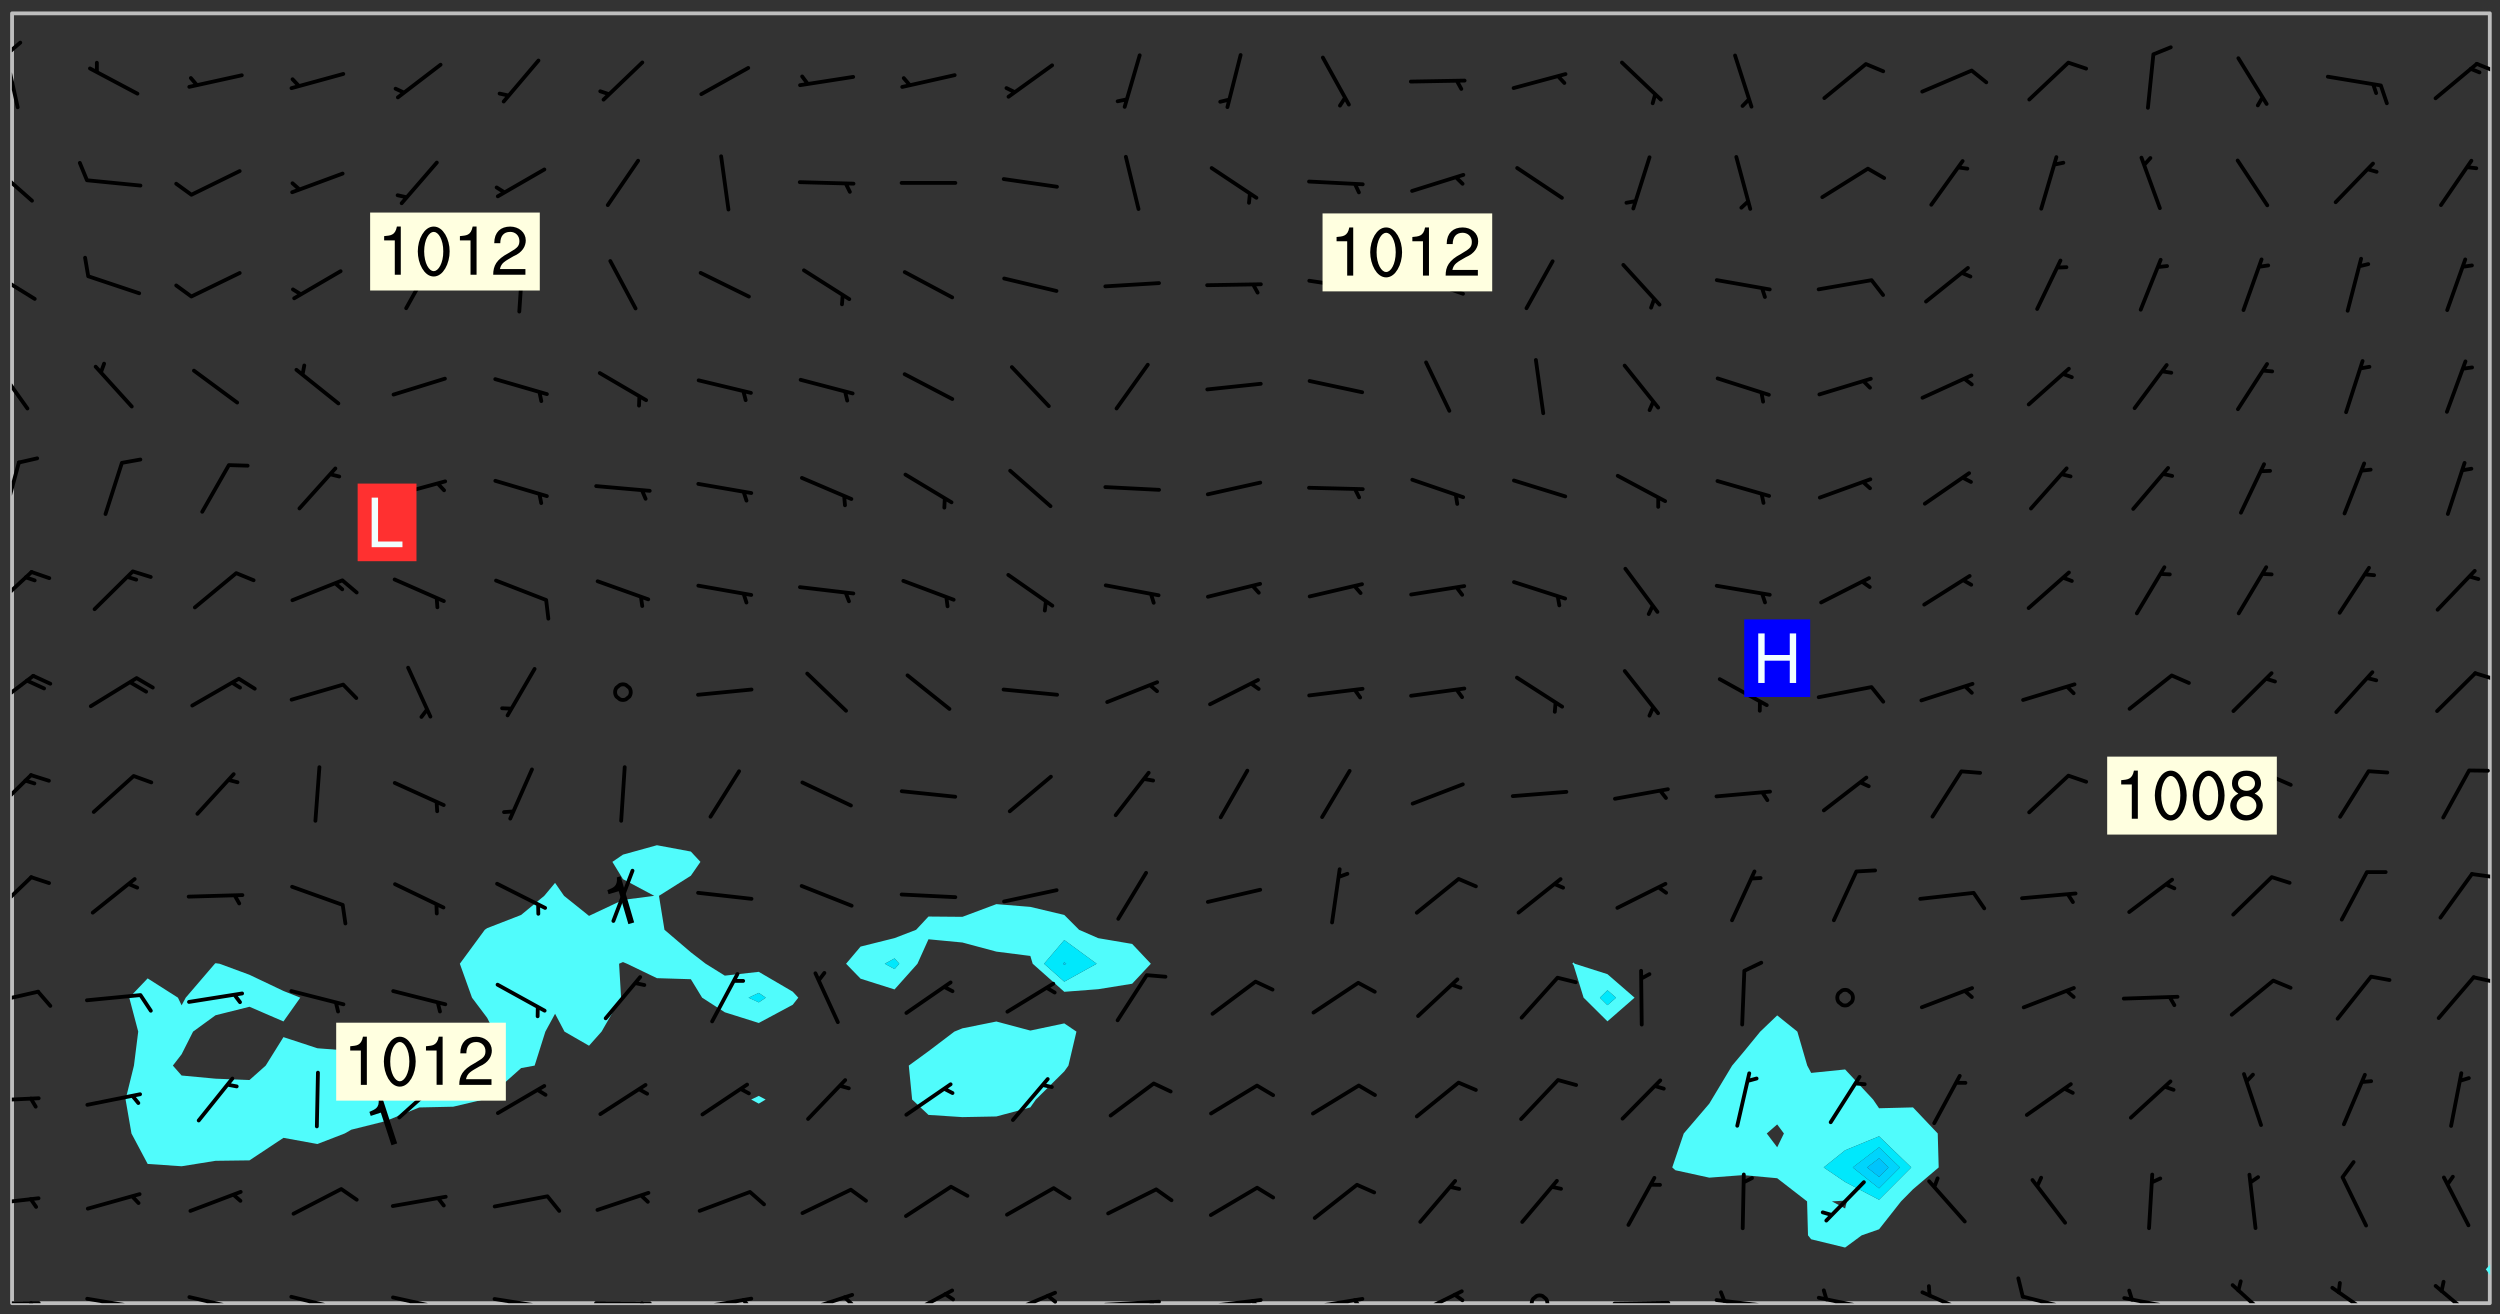 <svg xmlns="http://www.w3.org/2000/svg" role="img" xmlns:xlink="http://www.w3.org/1999/xlink" viewBox="142.45 309.95 326.84 171.84"><rect x="142.45" y="309.95" width="326.84" height="171.84" fill="#333333" stroke="none"/><defs><clipPath id="a"><path d="M144 311.672h1v168.656h-1zm0 0"/></clipPath><clipPath id="b"><path d="M144 311.672h324v168.656H144zm0 0"/></clipPath><clipPath id="c"><path d="M467 311.672h1V476h-1zm0 0"/></clipPath><clipPath id="d"><path d="M144 480h4v.328h-4zm0 0"/></clipPath><clipPath id="e"><path d="M146 480h2v.328h-2zm0 0"/></clipPath><clipPath id="f"><path d="M153 479h9v1.328h-9zm0 0"/></clipPath><clipPath id="g"><path d="M159 480h2v.328h-2zm0 0"/></clipPath><clipPath id="h"><path d="M166 479h9v1.328h-9zm0 0"/></clipPath><clipPath id="i"><path d="M172 480h2v.328h-2zm0 0"/></clipPath><clipPath id="j"><path d="M180 479h8v1.328h-8zm0 0"/></clipPath><clipPath id="k"><path d="M186 480h1v.328h-1zm0 0"/></clipPath><clipPath id="l"><path d="M193 479h8v1.328h-8zm0 0"/></clipPath><clipPath id="m"><path d="M199 480h2v.328h-2zm0 0"/></clipPath><clipPath id="n"><path d="M206 479h9v1.328h-9zm0 0"/></clipPath><clipPath id="o"><path d="M213 480h3v.328h-3zm0 0"/></clipPath><clipPath id="p"><path d="M220 480h8v.328h-8zm0 0"/></clipPath><clipPath id="q"><path d="M226 480h2v.328h-2zm0 0"/></clipPath><clipPath id="r"><path d="M233 479h8v1.328h-8zm0 0"/></clipPath><clipPath id="s"><path d="M239 479h2v1.328h-2zm0 0"/></clipPath><clipPath id="t"><path d="M246 478h9v2.328h-9zm0 0"/></clipPath><clipPath id="u"><path d="M252 479h3v1.328h-3zm0 0"/></clipPath><clipPath id="v"><path d="M260 478h8v2.328h-8zm0 0"/></clipPath><clipPath id="w"><path d="M265 478h3v2.328h-3zm0 0"/></clipPath><clipPath id="x"><path d="M273 478h8v2.328h-8zm0 0"/></clipPath><clipPath id="y"><path d="M279 479h2v1.328h-2zm0 0"/></clipPath><clipPath id="z"><path d="M286 479h9v1.328h-9zm0 0"/></clipPath><clipPath id="A"><path d="M292 479h2v1.328h-2zm0 0"/></clipPath><clipPath id="B"><path d="M300 479h8v1.328h-8zm0 0"/></clipPath><clipPath id="C"><path d="M306 479h2v1.328h-2zm0 0"/></clipPath><clipPath id="D"><path d="M313 479h8v1.328h-8zm0 0"/></clipPath><clipPath id="E"><path d="M319 479h2v1.328h-2zm0 0"/></clipPath><clipPath id="F"><path d="M327 478h7v2.328h-7zm0 0"/></clipPath><clipPath id="G"><path d="M332 478h2v2.328h-2zm0 0"/></clipPath><clipPath id="H"><path d="M342 479h3v1.328h-3zm0 0"/></clipPath><clipPath id="I"><path d="M353 480h8v.328h-8zm0 0"/></clipPath><clipPath id="J"><path d="M366 479h9v1.328h-9zm0 0"/></clipPath><clipPath id="K"><path d="M367 478h2v2.328h-2zm0 0"/></clipPath><clipPath id="L"><path d="M379 479h9v1.328h-9zm0 0"/></clipPath><clipPath id="M"><path d="M380 478h2v2.328h-2zm0 0"/></clipPath><clipPath id="N"><path d="M393 478h8v2.328h-8zm0 0"/></clipPath><clipPath id="O"><path d="M406 479h8v1.328h-8zm0 0"/></clipPath><clipPath id="P"><path d="M419 479h9v1.328h-9zm0 0"/></clipPath><clipPath id="Q"><path d="M420 478h2v2.328h-2zm0 0"/></clipPath><clipPath id="R"><path d="M434 477h6v3.328h-6zm0 0"/></clipPath><clipPath id="S"><path d="M447 478h7v2.328h-7zm0 0"/></clipPath><clipPath id="T"><path d="M460 477h7v3.328h-7zm0 0"/></clipPath><clipPath id="U"><path d="M144 466h4v2h-4zm0 0"/></clipPath><clipPath id="V"><path d="M144 453h4v2h-4zm0 0"/></clipPath><clipPath id="W"><path d="M144 439h4v3h-4zm0 0"/></clipPath><clipPath id="X"><path d="M465 437h3v2h-3zm0 0"/></clipPath><clipPath id="Y"><path d="M144 424h3v6h-3zm0 0"/></clipPath><clipPath id="Z"><path d="M465 423h3v2h-3zm0 0"/></clipPath><clipPath id="aa"><path d="M144 411h3v6h-3zm0 0"/></clipPath><clipPath id="ab"><path d="M144 398h4v5h-4zm0 0"/></clipPath><clipPath id="ac"><path d="M465 397h3v2h-3zm0 0"/></clipPath><clipPath id="ad"><path d="M144 384h3v6h-3zm0 0"/></clipPath><clipPath id="ae"><path d="M144 370h2v8h-2zm0 0"/></clipPath><clipPath id="af"><path d="M144 357h3v7h-3zm0 0"/></clipPath><clipPath id="ag"><path d="M144 345h4v5h-4zm0 0"/></clipPath><clipPath id="ah"><path d="M144 331h3v6h-3zm0 0"/></clipPath><clipPath id="ai"><path d="M144 316h2v9h-2zm0 0"/></clipPath><clipPath id="aj"><path d="M144 315h2v3h-2zm0 0"/></clipPath><clipPath id="ak"><path d="M466 318h2v2h-2zm0 0"/></clipPath><g id="al" clip-path="url(#clip1)"><path fill="#fff" fill-opacity="0" fill-rule="evenodd" d="M0 0h1000v1000H0zm0 0"/><path fill="#d3d3d3" fill-opacity="0" fill-rule="evenodd" d="M162.152 355.867l-.234.293.059.234.117.172.176.234.293.348.113.059.117-.172.059-.234.176-.176.465-.176h.699l.234.293.289.816.059.176.176.23.352.234.699.699.172.176.234.348.234.41.289.582.41.465.23.234.234.176.117.23.176.293.172 1.164v.234l.059.289.059.117.117.117.348.41.117.172.176.176.176.234.117.172.172.352.059.234.234.406.234-.059-.176.176-.059.93h-.582l-.234-.113-.348.113-.117.117-.059.293-.059.176-.117.172-.465.293-.059.234-.059.113v.645l.059.172v.41l.059.059v.406l.059.406.117.176.059.059.23.641-.059.293v.699l-.059.582v.234l-.059.23-.055.352v1.922l.055.117h.426l-.367.117-.023.352.891 1.168 1.742.539 1.34.359v.539l.09.809.535.715 1.52.27.891-.086.09 1.164.535.18 1.16-.18 2.055-.984 1.16-.363 1.879-.176 1.695-.18-.18.719-1.516.086-1.25.09-.805.27-1.074.809.27.719.535.898-.18.625-.266.809.266 1.078.625.898.805.18 1.25-.18-.266.723.098.504.055.293v.172l.059.293v.406l.176.117.352.117h.406l.293-.176.113-.117.059-.117.117-.23.059-.176.352-.465.23-.176.176-.059.176.059.059.176.117.988.055.469.059.172.117.234.176.059.816.059h.289l.117.234.059.406.059.352v1.105l.117.293.117.348.289.699.176.352.582.754.352.176.172.059.469.234.641.465.348.234.293.176.293.055.23.062.816.348.293.176.113.172.352.352.117.176.523.641v.289l.059.352v.348l.059.352.059.289.117.059.172.059h.176l.582.234.176.117.176.289.176.234.113.234.293.23.117.117v.41l.059.055.289.234.234.117.059.117.117.172.059.117.23.234.059.176.234.059.117.059-.117.113-.059.117v.117l-.117.293-.117.289v.582l.176.117.117.059.059.117.117.117.113.059.176.348.059.352.059.406v.176l-.059.176-.117.699v.172l.117.176.293.293h.406l.176.117.117.172.117.293v.234h-.527l-.23-.234h-.234l-.176.059-.059.699.059.348.117.176.176.41.117.23.289.469.176.055h.523l.234.059.758.641.059.293v.234l.059.059.23.348v.352l-.117.172v.293l.293.289.293.176.172.059.293.176.293.117.582.406.289.234.293.176.219.16.016.012.23.176.641.523.176.234.117.176.176.176.113.172v.641l.117.176.469.117.582.117.234.059.23.113.293.117.113.059.586.352.289.172.176.062.176.055.176.059.699.352.289.176.234.055.289.176.234.117.641.406.293.117.172.059.234.059.41.059.23.059.234.117.059.172-.41.176.469.059.059.293.113.234.176.055.234.059.176.059.406.117.641.234.117.172.059.234v.176l-.059.117-.059.406.234.234.117.059.348.117.641.23.176.117.289.117.176.176.234.465.582 1.105.176.176.348.176.176.117.352.117 1.047.523.234.059.465.113.293.059.465.176.758.582.234.234.348.465.176.176.289.234.816.699.293.176.289.289.293.176.293.289.695.641.176.176.293.234.289.234.469.289.641.582.348.234.234.293.348.348.352.465.934.992.348.406.117.176.234.059.113.117.645.176.23.113.234.059.293.176.23.117.934.699.406.406.234.176.406.176.234.117.816.348.348.234.234.117.293.289.23.117.758.352.352.172.23.059.293.117.234.059.871.176h.816l.469.23.172.059.875.699.465.117.293.059.176.059.23.059.469.059.348.059.352.059.406.059h.293l.172.059v.23l.176.176h.293l.348.059.352.059.699.117h.641l.465-.234.293-.176.172-.117.41-.172.289-.176.934-.465.469-.293.523-.293.465-.172.465-.176 1.051-.465.289-.117.41-.117.289-.117.527-.176 1.516-.699.582-.348.289-.059.293-.059.348-.117.875-.23.352-.117h.113l.234-.059.875-.234.234-.059h.812l.352-.059.816-.117.172-.059.352-.055.293-.059.23-.059.816-.176.176-.059h.348l.234-.059.465-.117.758-.172.234-.059h.348l.41-.117.289-.059 1.285-.059h.289l.41-.059.23-.059h.176l.875-.117h.406l.41-.117h.348l.352-.113.871-.059h1.75l1.047.289.41.117.289.117.352.117.289.117 1.051.172.289.059h.293l.293.059.172.059.41.059.172.059.117.059h.117l.117.059.352.059h.113l.41.066 1.922.395 1.926.395 1.52.449 1.695.719 2.145.805 1.605-.719 1.43-.805 1.16-1.078 1.25-.449 3.035-.719 1.875-.359 2.145-1.348 2.234-1.254 2.5-1.258 1.695-.449 1.785-.18 1.16-.27.625.539 1.34-.27.715-.988.984-1.344.445-.18.805-.359 1.875-.539 1.785-.449 1.25-.27 1.16-.09 1.699-.09 1.961-.27 1.25-.09h.539l.625-.09h.891l2.145-.18 2.41-.18 2.59-.09 1.695.18 1.609.09 1.43.359 1.16.719 1.875.988 1.16 1.527.266.715.629.09.355.898.535.539.535 1.527 1.074.359h.535l-.805.535.09 1.707.715 2.695.891.805.895.988.715 1.258 1.785.539 1.52-.18.355 1.344 1.609-.805.98-.539.27.27.316-.215.219-.145.801.449.449-.359h.355l.535-.27.539-.719.535-.27.625-.988 1.16.449.84.371 1.395.617 1.695-.18h1.605l1.785.09.18-1.707.535-1.344.805.27.492.848.402.406-.09.539v.359l.715.449.711-.27h1.43l.359.988.445 1.258.715 1.344 1.25.629 1.695.629.715-.18.18-.539.98-.09.449.359.086 1.258-.266.629-.535.18v.539l.715.984.266.539.984.988.801 1.078-.266.359-.09.898-.625 2.332-.355 2.066-.09 1.793-.18.719-.09.539v1.438l-.98 1.883-.359 1.707-.535.898-.805 1.168-.266.539 2.055 1.254.086.359-.355.539-.09-.18v.809l.09 1.438-.445.715-1.074.094-.266.715.535.898.805.719 1.16.809 1.34.27.445.359-.355.449-1.789-.09-1.25-.449-.715-.719-.625-.09-.176 3.59-.188 1.309h89.359V311.703h-55.27v49.082l.762.125 3.289.543 2.023 2.836v2.754l2.352.332 2.348.332h4.051l-1.379 4.16-2.023.707-2.023.703-.543.344-2.594 1.617-.188.117-2.023-2.078-.73-2.742-2.672-2.078-1.375-3.5-.066-.082-1.957-2.672 2.75-1.418v-49.082H294.422v91.414l.117.031.133.012.074.074.105.047.09.059.086.059.09.059.297.297.059.09.031.117.027.117.016.137-.031.117-.059.09-.059.086-.043.105-.047.102-.027.121v.145l.176.27.148.148.074.086.074.074.043.105.062.09.059.086.043.105.059.09.047.102.043.105.059.086.117.18.074.074.062.086.059.09.043.105.059.09.059.086.062.09.059.09.043.102.117.18.074.074.059.086.074.074.09.059.105.047h.148l.133-.016.133.016.102-.047.074-.074.047-.102-.016-.133v-.148l-.047-.105-.027-.117-.047-.102-.027-.121-.043-.102-.062-.09-.043-.102-.043-.105-.031-.117-.016-.133-.012-.137.086-.059.059-.086.121-.031.043.105.016.133v.117l.059.102.059.09.09.059.148.148.059.09.043.105-.012.102.086.059.105.047.086.059.09.059.074.074-.117.027-.105.047-.086.059-.074.074-.059.09-.062.086-.027.121-.047.102-.043.105-.031.117-.012.133-.016.133v.148l.027.117.047.105.043.102.059.09.074.074.09.059.074.074.09.059.059.09.043.105.047.102.117.031.133.016h.148l.117-.031.105.043.043.105.047.102.027.121L299.5 410l.027.117.031.121.027.117.105.043.102.047.133-.016.148.148.062.086.074.074.07.074.09.062.105.043.102.043.117.031.137.016.117-.031.074-.074.027-.117-.012-.133-.031-.121-.027-.117.043-.105h.117l.09.062.117.027h.148l.133.016h.148l.133.016.133-.016h.148l.133-.016.133-.012.137.012.117-.027.133-.016.191-.059-.059.176-.016.133-.027.121-.016.133-.059.086-.133.016-.105.047-.105.043-.117.031-.117.027-.266.031h-.148l-.133.016-.074.074.059.086.148.148.117.18.074.07.09.062.09.059.086.059.09.059.102.043.105.062.105.043.086.059.105.047.102.043.18.117.059.09-.043.102-.047.105.016.133.223.223.059.09.043.102.031.121.043.102.016.133.031.117.012.137.031.117.148.148.102.043.105.043.117.031.133.016.137.016h.117l.117-.031.09-.059.043-.105.047-.102.043-.105.031-.117.012-.133v-.148l-.012-.133-.016-.133-.031-.117-.043-.105-.047-.105-.043-.102-.043-.105-.016-.133.016-.133.027-.117.031-.117.027-.121.047-.102.09-.059.086-.062.074-.074.09-.059.223-.223.059-.086.074-.074.117-.18.059-.086v-.148l-.074-.074-.102-.047-.105-.043-.102-.043-.059-.09-.047-.105-.027-.117.09-.059.117-.031.102-.043.18-.117.148-.148.012-.133-.012-.105-.09-.059-.133.016h-.148l-.133.016-.133-.016-.121-.031-.086-.059-.074-.074-.059-.09-.062-.086-.117-.18-.059-.086.031-.121.086-.059.121-.031.059-.086v-.121l-.031-.117-.059-.09-.059-.086-.047-.105-.027-.117-.016-.133.059-.09.074-.074.09-.059.117-.18.074-.074.059-.086.148-.148.121-.031.133-.016.133.016.074.074.043.105.016.133-.031.117-.117.031-.133.012-.148.148-.043.105-.047.102-.027.121-.031.117v.148l.031.117.043.105.059.09.074.07.074.074.117.031.121.027.117-.027.133-.016h.117l.09.059.074.074.047.105.059.086.102.047.133.016.105.043.086.059-.012.105-.074.074-.18.117-.059.09-.09.059-.07.074-.074.074-.062.09-.027.117-.016.133.016.133-.016.133v.148l.016.133.027.117.031.121.074.074.09.059.086.059.09.059.117.031v.086l-.102.047-.09.059-.266.031-.117.027h-.148l-.105.043-.102.047-.059.09-.062.234-.012.133-.031.121-.016.133v.293l-.012.133.012.137.016.133.133.016.133.012.121.031.086.059.074.074.047.105.043.102.016.133v.445l-.016.133v.445l.031.266.027.117.016.133.031.117.086.211.031.266v.148l-.031.117-.027.117-.031.121-.027.117-.031.117-.031.121-.012.133-.016.133.09.059.117-.031.102.016.047.105-.031.266v.441l-.043.105-.047.105-.043.102-.043.105-.059.086-.031.121-.043.117-.031.117-.016.133.016.133.059.09.105.047.086.059.059.086-.012.137-.031.117-.043.102v.445l-.016.133v.148l-.031.117-.043.105-.027.117-.047.105-.043.102-.031.121-.027.117-.031.133-.031.117-.027.117-.043.105-.031.117-.031.121-.012.133-.016.133v.297l.027.117v.148l.047.398.027.117.059.09.121.031h.148l.133-.016.059.09v.117l-.059.09-.09.059-.102.043-.105.047-.09.059-.086.059-.137.016-.117-.031-.133-.016-.102.047-.062.086-.012.137-.016.133-.031.117-.027.117-.016.133-.031.121v.297l.016.133.031.117v.148l.012.133v.148l-.027.117-.047.102-.027.121-.031.117-.059.09-.074.074-.102.043-.105.047-.117.027-.121.031-.102-.047.059-.086.105-.047.027-.117.031-.117.027-.121.031-.117v-.148l.016-.133-.031-.117-.043-.105-.105.016-.074.074-.102.043-.09.062-.074.074-.043.102-.016.133-.031.117L304.25 426l-.031.117-.027.117-.031.121-.027.117-.031.117-.043.105-.09.059h-.09l-.117-.031-.031-.086.016-.137-.031-.117v-.148l-.012-.133v-.148l-.062-.234-.027-.121-.043-.102-.047-.105-.059-.086-.059-.09-.043-.105-.062-.086-.148-.148-.07-.074-.105-.047-.105-.043-.102-.043-.297-.297-.09-.074-.086-.059-.105-.043-.09-.062-.086-.059-.105-.043-.09-.059-.086-.062-.074-.07-.105-.047-.086-.059-.105-.043-.09-.062-.102-.043-.105-.043-.086-.059-.105-.047-.105-.043-.102-.047-.09-.059-.102-.043-.105-.043-.09-.062-.117-.027-.133-.016-.133.016H299.75l-.133.016-.117-.031-.09-.059-.074-.074-.09-.059-.102-.047h-.148l-.121-.027-.102-.043-.074-.074-.117-.18-.09-.059-.102-.043-.09-.062-.105-.043-.09-.059-.086-.059-.105-.047-.059-.086-.059-.09-.043-.105-.047-.102-.074-.074-.086-.059-.074-.074-.09-.059-.223-.223-.043-.105-.031-.266.105-.043h.145l.105.043.074.074.09.059.086.059.105.047.09.059.148.148.07.074.148.148.062.086.074.074.086.059.074.074.09.062.09.059.086.059.27.176.102.047.105.043.102.043.047-.074.059-.086.074-.074.07-.074.105.043.074.074.059.09.043.102.047.105.043.105.121.027.117-.027.074-.09.043-.105.059-.09.074-.074.105-.043.117-.027.133.012.09.059.148.148.059.09.043.105.047.102.043.105.043.102.105.047.105.043.133.016.086-.059.059-.09.074-.074.105-.043.117.027.105.047.102.043.105.043.102.047.18.117v.117l-.016.133.016.133.016.137.059.086.102.047.121.027.117.031h.148l.117-.031.059-.09.18-.117.059-.09.074-.074.059-.086.117-.18.18-.117.117.031.09.059.043.074-.016.133v.117l.09.059h.148l.133-.016.133-.012.266-.031.105-.043.117-.031.121-.027.074-.074.07-.074.062-.09-.016-.105-.047-.102-.102-.043-.105-.016-.117.027-.266.031h-.148l-.074-.074-.09-.059-.117-.031-.117-.027-.133-.016h-.148l-.133.016h-.297l-.105-.047-.148-.148-.043-.102-.059-.09.223-.223.086-.059.105-.043.117-.031.133-.016.133.016.137.016.102.043.133-.012.09-.062.102-.043.062-.09-.047-.102-.09-.059-.117-.031-.102-.043-.059-.09-.062-.09v-.117l.016-.133.105-.047.074-.07v-.121l-.09-.059-.031-.117.09-.059.074-.074.043-.105.059-.09.047-.102.016-.133v-.148l-.047-.105-.043-.102-.09-.059-.133-.016-.102-.043-.137-.016-.117-.031h-.445l-.133-.016-.133-.012-.133-.016-.117-.031h-.148l-.133-.016-.133-.012-.266-.031-.121-.043-.086-.059-.074-.074v-.148l.012-.133.105-.047.102-.043.133-.016h.152l.133-.016h.293l.121.031.102.043.09.059.234.062.121-.047.09-.059.102-.043.133-.016.105.043.102.047.133.012.121-.027h.145l.121-.031.117-.027.105-.047.074-.074.086-.059.148-.148.059-.086.047-.105.027-.117.016-.105-.102-.043-.09-.059-.117-.031-.105-.043-.09-.062-.074-.086-.074-.074-.102-.043-.105-.047-.102-.043-.059-.09-.047-.102-.086-.211-.062-.086-.059-.09-.074-.074-.086-.059h-.27l-.117.031-.09.059-.102.043-.133.016-.105-.016-.027-.117-.062-.09-.117-.031-.102-.043-.148-.148-.031-.117-.016-.105.074-.074.18-.117.117-.027.117-.031.137.016.102.043.105.043.102.047.105.043.117.031.133.016.117.027.133.016.105-.016.09-.059-.074-.074-.105-.043-.074-.074-.074-.09-.148-.148-.086-.059-.09-.059-.074-.074-.09-.059-.102-.047-.121-.027-.102-.047-.105-.043-.117-.031-.102-.043-.121-.031h-.148l-.117.031-.105.043-.086.062-.18.117-.086.059-.09.059-.105.047-.086.059-.105.043-.102.043-.105.047-.074.074-.059.09-.059.086-.047.105-.059.086-.074.074-.133-.012-.117-.031h-.117l-.074.074-.09.059-.074.074-.09.059-.086.059-.105.047-.102.043-.137.016-.102-.043-.148-.148-.105-.047h-.086l-.105.047-.102.043-.121.031-.117-.031-.074-.074v-.117l.031-.121.074-.07.059-.09.074-.074.117-.031.105-.043h.293l.133-.016.137-.016.102-.043.09-.059.102-.047.09-.059.133-.012.09.059.133.012.09-.059.086-.059.105-.043.09-.059.086-.062.09-.059.148-.148.059-.086.059-.09.105-.043.133-.016.117.027.121.031.059-.059.059-.09.031-.266.027-.117.105.012.133.016.102-.043.09-.059.059-.09.074-.074.059-.09.047-.102.012-.133-.012-.133-.047-.105-.148-.148-.059-.09-.059-.086-.043-.105v-.445l.016-.133v-.148l.012-.133-.059-.059-.09.059-.102-.043-.18-.117-.086-.059-.062-.09-.059-.09-.074-.074-.086-.059-.121.031-.102.012-.105.047-.086.059-.105.043-.148.148-.09.059-.086.059-.09.062-.105.043-.133.016v-.121l.105-.043.117-.031.074-.07.043-.105v-.148l-.027-.117-.148-.148-.133-.016h-.148l-.117.031-.105.043-.102.043-.09.062-.117.027-.074-.074.012-.133-.043-.102-.043-.105-.09-.059-.117.027-.121.031-.117.031-.102.043-.121.031-.102.043-.105.043-.09.059-.102.016v-.117l.016-.133-.059-.09-.074.043-.148.148-.059.09-.074.074-.047.105-.043.102-.074.074-.059.09-.074.074-.059.086-.074.074-.09.062-.074.07-.074.074-.102.016-.133.016-.105-.043v-.121l.148-.148.043-.102.059-.09.047-.102.043-.105.059-.09.031-.117.043-.102.031-.121.027-.117.047-.105.043-.102.043-.105.074-.07.09-.062.09-.059.102-.043h.297l.266-.031.105-.043-.074-.074-.117-.031-.105-.043-.09-.059-.102-.047-.09-.059-.102-.043-.105-.043-.09-.062-.086-.059-.105-.043-.102-.043-.121-.031-.117-.031-.102-.043L297.5 410.25l-.102-.043-.09-.059-.043-.105-.016-.133.102-.043.133-.016.137.016.133-.016.102-.043.059-.09.016-.105-.09-.059-.074-.074-.102-.043-.09-.059-.148-.148-.043-.105-.016-.133v-.293l-.059-.09-.09-.059-.074-.074-.043-.105-.031-.117-.059-.09-.074-.074-.117-.027-.074-.074-.09-.059-.09-.062-.086-.059-.074-.074-.059-.086-.047-.105-.086-.059-.148-.148-.195-.059-.133.016-.102.043-.074.074-.047.102-.043.105-.059.09-.059.086-.297.297-.09.059h-.086l-.062-.086-.043-.105.031-.117.059-.09.027-.117-.012-.133-.09-.062-.105.047-.117.027-.117.031-.27.176-.102.047-.117.027-.105.047-.09.059-.102.043-.059-.086-.047-.105.016-.133.047-.105.07-.074.074-.07.059-.09v-.148l-.043-.105h-.238l-.102.047-.031.117-.027.117-.031.121-.074.043-.133.016-.074-.047-.043-.102-.043-.105-.047-.102-.043-.105-.121.031-.102.043-.133.016-.117.031-.105.043-.09.059-.102.047-.121.027-.133.016-.102-.043-.059-.09-.047-.105-.043-.102-.043-.105v-.117l.059-.09.086-.059.18-.117.102-.047.105-.043.105-.059.102-.043.09-.062.102-.043.105-.059.102-.047.09-.059.105-.043.102-.043.09-.062.102-.043.137-.016.117.031.102.043.121.031.102.043.105.047.102.043.105.043.102.047.105.043.102.043.105.047.086.059.105.043.117.031.105.043.102.047.09.059.105.043.102.043.105.047.117.027.102.047.121.027h.148l.086-.059.016-.102.059-.09-.027-.117-.074-.074-.117-.18-.074-.074-.09-.074-.18-.117-.086-.059-.105-.043-.102-.047-.27-.176-.059-.09-.074-.074-.059-.09-.043-.102-.031-.117-.016-.137v-.562l-.012-.133-.016-.133-.031-.117-.016-.133-.012-.133-.031-.121-.223-.223-.059-.086-.016-.105.031-.117.133-.016v-91.414H172.992v1.453l-.059.234-.352 1.051-.172.523-.117.348-.176.41-.117.172-.234.293-.23.059h-.352l-.117.059-.23.406v.293l.117.176.23.23.117.234.641.758.293.465.176.234.23.352.234.348.641.816.176.465.172.41.117.695.176.469.117 1.398.059.465v.875l.117 1.047v4.781l-.059.465-.352 1.281-.176.523-.113.41-.352.93L172.934 336l-.234.582-.117.176-.172.348-.176.406-.352.816-.059.293-.113.293-.117.289-.059.176-.117.875-.059.406-.059.117-.059.176-.059.172-.23.527-.117.172v.234l-.117.234-.059.172-.176.586v.289l-.059.176v.293l-.059.113-.059.527v.172l-.055.234v2.621l-.176.816-.117.176-.176.234-.117.172-.113.234-.586.934-.23.289-.293.465-.176.234-.289.352-.352.699-.113.23-.176.41-.176.23-.406.527-.816.699-.293.172-.289.234-.176.117-.176.176-.523.406-.527.176-.172.176-.234.055-.641.176h-.758m12.211 31.023l-1.074.449.359.895 1.25-.715.445-.539-.98-.09"/><path fill="#d3d3d3" fill-opacity="0" fill-rule="evenodd" d="M201.508 416.598h-.895l.449.629.98.359.805-.09.445-.988-.176.09-.715-.355-.895.355m154.621 59.07l-.059-.523v-.293l.113-.293.059-.23.469-.469h.113l.117-.113.117-.059h.176l.234-.059h.348l.234.059.117.059.23.172.059.176.117.582v.293l-.117.176-.172.289-.176.176-.527.523-.23.234-.117.059h-.176l-.117-.059-.406-.293-.176-.117-.117-.059-.059-.113-.055-.117m6.641-10.957l-.059-.172v-1.109l.059-.172.176-.059.172-.059h.176l.234-.059.117.059.059.699-.059.172-.117.176-.117.059-.234.523-.113.059h-.234l-.059-.117m9.613-14.391l-.117-.176v-.699l.293-.875.117-.172.176-.352.113-.23.117-.293.352-.758.117-.23.172-.234h.176l.117-.059h.641l.117.059.234.234.172.113.352.293.117.117.113.176v.113l.117.059.117.117v.699l-.059.176v.23l-.059.176-.348 1.051-.117.23-.117.234-.117.059-.23.234-.641.289h-.875l-.41-.117-.641-.465"/><path fill="none" stroke="#bebebe" stroke-linecap="round" stroke-linejoin="round" stroke-miterlimit="10" stroke-width=".5" d="M467.957 311.695H144.027v168.625h323.93v-168.625"/><g clip-path="url(#a)"><path fill="#fff" fill-opacity="0" fill-rule="evenodd" d="M144 475.891v4.438h.004H144V311.672h.004H144v164.219"/></g><g clip-path="url(#b)"><path fill="#fff" fill-opacity="0" fill-rule="evenodd" d="M144.004 480.328V311.672h84.324v108.781l-4.438 1.23-1.383.945 1.383 2.262 4.09 2.18-4.09.531-4.438 2.09-3.266-2.621-1.172-1.695-1.414 1.695-3.027 2.5-4.438 1.723-.309.215-3.262 4.438 1.59 4.438 1.98 2.633.91 1.805-.91.98-4.438 1.113-4.438.688-4.441-.023-4.438-.242-4.438-.34-4.438-1.457-2.32 3.723-2.121 1.887-4.438-.176-4.438-.414-1.141-1.297 1.141-1.477 1.5-2.965 2.938-2.137 4.438-1.113 4.441 1.922 2.199-3.109-2.199-.879-4.441-2.113-3.914-1.445-.523-.07-.094.07-3.805 4.438-.539 1-.477-1-3.961-2.523-2.406 2.523 1.172 4.438-.559 4.441-1.094 4.438.77 4.438 2.117 3.984 4.438.301 4.438-.711 4.438-.059 4.441-2.945 4.438.809 3.57-1.379.867-.496 4.438-1.109 4.441-1.797 4.438-.098 3.965-.938.473-.156 4.438-3.953 1.77-.328 1.402-4.441 1.27-2.336 1.23 2.336 3.207 1.844 1.641-1.844 2.551-4.438-.262-4.438.508-.219.523.219 3.914 1.887 4.438.137 1.473 2.414 2.969 1.91 4.438 1.398v9.531l-.988.477.988.535.902-.535-.902-.477v-9.531l4.438-2.379.73-.93-.73-.785-4.438-2.594-4.438.5-2.508-1.559-1.934-1.492-3.449-2.945-.719-4.438 4.168-2.629 1.254-1.812-1.254-1.348-4.438-.828V311.672h44.383v116.48l-4.438 1.66-4.438-.039-1.617 1.734-2.82 1.086-4.441 1.109-1.895 2.242 1.895 1.953 4.441 1.406 2.996-3.359 1.441-3.199 4.438.422 4.438 1.191V443.5l-4.438.891-1.055.43-3.383 2.566-2.574 1.875.438 4.438 2.137 2.012 4.438.289 4.438-.086 4.441-1.184.727-1.031 3.711-3.676.543-.762 1.047-4.441-1.59-1.074-4.438.938-4.441-1.184v-9.141l4.441.566.309 1.02 4.129 3.668 4.438-.34 4.438-.715 2.441-2.613-2.441-2.59-4.438-.754-2.504-1.094-1.934-1.941-4.438-1.055-4.441-.359V311.672h75.453v124.102l-.16.172.16.164 1.32 4.273 3.117 3.094 3.547-3.094-3.547-3.074-4.281-1.363-.156-.172V311.672h26.629v131.027l-2.215 2.121-2.223 2.715-1.453 1.727-2.668 4.438-.316.531-3.34 3.906-1.098 3.238-.406 1.199.406.367 4.438.973 4.438-.336 4.438.41 3.906 3.027.121 4.438.414.516 4.438 1.082 2.172-1.598 2.266-.789 2.875-3.648 1.562-1.586 3.359-2.855-.125-4.438-3.234-3.41-4.438.113-.777-1.141-3.66-3.934-4.438.453-.512-.957-1.293-4.441-2.637-2.121V311.672h93.203v163.617l-.559.602.559.754v3.684H144.004"/></g><path fill="#50fcfc" fill-rule="evenodd" d="M159.637 458.137l-.77-4.438 1.094-4.438.559-4.441-1.172-4.438 2.406-2.523 3.961 2.523.477 1 .539-1 3.805-4.438.094-.07.523.07 3.914 1.445 4.441 2.113 2.199.879-2.199 3.109-4.441-1.922-4.438 1.113-2.938 2.137-1.5 2.965-1.141 1.477 1.141 1.297 4.438.414 4.438.176 2.121-1.887 2.32-3.723 4.438 1.457 4.438.34 4.438.242 4.441.023 4.438-.688 4.438-1.113.91-.98-.91-1.805-1.98-2.633-1.59-4.438 3.262-4.438.309-.215 4.438-1.723 3.027-2.5 1.414-1.695 1.172 1.695 3.266 2.621 4.438-2.09 4.09-.531-4.09-2.18-1.383-2.262 1.383-.945 4.438-1.23 4.438.828 1.254 1.348-1.254 1.812-4.168 2.629.719 4.438 3.449 2.945 1.934 1.492 2.508 1.559 4.438-.5v2.75l-1.336.629 1.336.617.914-.617-.914-.629v-2.75l4.438 2.594.73.785-.73.93-4.438 2.379-4.438-1.398-2.969-1.91-1.473-2.414-4.438-.137-3.914-1.887-.523-.219-.508.219.262 4.438-2.551 4.438-1.641 1.844-3.207-1.844-1.23-2.336-1.27 2.336-1.402 4.441-1.77.328-4.438 3.953-.473.156-3.965.938-4.438.098-4.441 1.797-4.438 1.109-.867.496-3.57 1.379-4.438-.809-4.441 2.945-4.438.059-4.438.711-4.438-.301-2.117-3.984"/><path fill="#00e8fc" fill-rule="evenodd" d="M241.645 441l-1.336-.617 1.336-.629.914.629-.914.617"/><path fill="#50fcfc" fill-rule="evenodd" d="M241.645 454.234l-.988-.535.988-.477.902.477-.902.535m13.312-16.336l-1.895-1.953 1.895-2.242 4.441-1.109v2.652l-1.273.699 1.273.699.625-.699-.625-.699v-2.652l2.82-1.086 1.617-1.734 4.438.039 4.438-1.66 4.441.359 4.438 1.055v3.281l-2.641 3.098 2.641 2.344 4.23-2.344-4.23-3.098v-3.281l1.934 1.941 2.504 1.094 4.438.754 2.441 2.59-2.441 2.613-4.438.715-4.438.34-4.129-3.668-.309-1.02-4.441-.566-4.438-1.191-4.438-.422-1.441 3.199-2.996 3.359-4.441-1.406"/><path fill="#00e8fc" fill-rule="evenodd" d="M259.398 436.645l-1.273-.699 1.273-.699.625.699-.625.699"/><path fill="#50fcfc" fill-rule="evenodd" d="M261.699 453.699l-.438-4.438 2.574-1.875 3.383-2.566 1.055-.43 4.438-.891 4.441 1.184 4.438-.938 1.59 1.074-1.047 4.441-.543.762-3.711 3.676-.727 1.031-4.441 1.184-4.438.086-4.438-.289-2.137-2.012"/><path fill="#00e8fc" fill-rule="evenodd" d="M281.59 438.289l-2.641-2.344 2.641-3.098v2.91l-.16.188.16.145.258-.145-.258-.188v-2.91l4.23 3.098-4.23 2.344"/><path fill="#00d4fc" fill-rule="evenodd" d="M281.59 436.09l-.16-.145.16-.188.258.188-.258.145"/><path fill="#50fcfc" fill-rule="evenodd" d="M348.164 436.109l-.16-.164.16-.172.156.172 4.281 1.363v2.102l-.988.973.988.98 1.125-.98-1.125-.973v-2.102l3.547 3.074-3.547 3.094-3.117-3.094-1.32-4.273"/><path fill="#00e8fc" fill-rule="evenodd" d="M352.602 441.363l-.988-.98.988-.973 1.125.973-1.125.98"/><path fill="#50fcfc" fill-rule="evenodd" d="M361.48 462.941l-.406-.367.406-1.199 1.098-3.238 3.34-3.906.316-.531 2.668-4.438 1.453-1.727 2.223-2.715 2.215-2.121v14.254l-1.363 1.184 1.363 1.805.879-1.805-.879-1.184v-14.254l2.637 2.121 1.293 4.441.512.957 4.438-.453 3.66 3.934.777 1.141v3.664l-4.438 1.828-2.801 2.242 2.801 1.898v2.441l-1.727.102 1.727.926.23-.926-.23-.102v-2.441l4.438 2.328 4.211-4.227-4.211-4.07v-3.664l4.438-.113 3.234 3.41.125 4.438-3.359 2.855-1.562 1.586-2.875 3.648-2.266.789-2.172 1.598-4.438-1.082-.414-.516-.121-4.438-3.906-3.027-4.438-.41-4.438.336-4.438-.973"/><path fill="#fff" fill-opacity="0" fill-rule="evenodd" d="M374.793 456.953l-1.363 1.184 1.363 1.805.879-1.805-.879-1.184"/><path fill="#00e8fc" fill-rule="evenodd" d="M383.672 464.473l-2.801-1.898 2.801-2.242 4.438-1.828v1.438l-3.438 2.633 3.438 2.734 2.727-2.734-2.727-2.633v-1.438l4.211 4.07-4.211 4.227-4.438-2.328"/><path fill="#fff" fill-opacity="0" fill-rule="evenodd" d="M383.672 466.914l-1.727.102 1.727.926.23-.926-.23-.102"/><path fill="#00d4fc" fill-rule="evenodd" d="M388.109 465.309l-3.438-2.734 3.438-2.633v1.438l-1.562 1.195 1.562 1.242 1.238-1.242-1.238-1.195v-1.438l2.727 2.633-2.727 2.734"/><path fill="#00c4fc" fill-rule="evenodd" d="M388.109 463.816l-1.562-1.242 1.562-1.195 1.238 1.195-1.238 1.242"/><path fill="#50fcfc" fill-rule="evenodd" d="M467.996 476.645l-.559-.754.559-.602v1.355m0-1.355v1.355l.004.004v-1.363l-.004.004"/><g clip-path="url(#c)"><path fill="#fff" fill-opacity="0" fill-rule="evenodd" d="M467.996 311.672H468v163.613-163.613h-.004"/></g><path fill="#fff" fill-opacity="0" fill-rule="evenodd" d="M222.023 433.434l5.605-1.641-2.797-9.559-5.605 1.641 2.797 9.559"/><path fill-rule="evenodd" d="M223.098 424.652l.488-.145 1.77 6.039-.754.223-1.262-4.309-1.332.391-.156-.531.52-.223.227-.121.195-.152.152-.191.109-.25.055-.324-.012-.406"/><path fill="#fff" fill-opacity="0" fill-rule="evenodd" d="M191.133 462.418l5.555-1.809-3.086-9.469-5.555 1.809 3.086 9.469"/><path fill-rule="evenodd" d="M191.941 453.605l.484-.156 1.949 5.984-.746.246-1.391-4.27-1.32.43-.172-.527.512-.238.223-.129.191-.156.148-.195.102-.254.043-.324-.023-.41"/><g clip-path="url(#d)"><path fill="none" stroke="#000" stroke-linecap="round" stroke-linejoin="round" stroke-miterlimit="10" stroke-width=".5" d="M147.512 480.301l-7.023.059"/></g><g clip-path="url(#e)"><path fill="none" stroke="#000" stroke-linecap="round" stroke-linejoin="round" stroke-miterlimit="10" stroke-width=".5" d="M146.492 480.309l.586 1.078"/></g><g clip-path="url(#f)"><path fill="none" stroke="#000" stroke-linecap="round" stroke-linejoin="round" stroke-miterlimit="10" stroke-width=".5" d="M160.781 480.914l-6.93-1.168"/></g><g clip-path="url(#g)"><path fill="none" stroke="#000" stroke-linecap="round" stroke-linejoin="round" stroke-miterlimit="10" stroke-width=".5" d="M159.773 480.742l.387 1.164"/></g><g clip-path="url(#h)"><path fill="none" stroke="#000" stroke-linecap="round" stroke-linejoin="round" stroke-miterlimit="10" stroke-width=".5" d="M174.051 481.133l-6.84-1.609"/></g><g clip-path="url(#i)"><path fill="none" stroke="#000" stroke-linecap="round" stroke-linejoin="round" stroke-miterlimit="10" stroke-width=".5" d="M173.055 480.898l.312 1.188"/></g><g clip-path="url(#j)"><path fill="none" stroke="#000" stroke-linecap="round" stroke-linejoin="round" stroke-miterlimit="10" stroke-width=".5" d="M187.355 481.168l-6.82-1.68"/></g><g clip-path="url(#k)"><path fill="none" stroke="#000" stroke-linecap="round" stroke-linejoin="round" stroke-miterlimit="10" stroke-width=".5" d="M186.363 480.926l.301 1.188"/></g><g clip-path="url(#l)"><path fill="none" stroke="#000" stroke-linecap="round" stroke-linejoin="round" stroke-miterlimit="10" stroke-width=".5" d="M200.691 481.086l-6.863-1.516"/></g><g clip-path="url(#m)"><path fill="none" stroke="#000" stroke-linecap="round" stroke-linejoin="round" stroke-miterlimit="10" stroke-width=".5" d="M199.691 480.867l.328 1.184"/></g><g clip-path="url(#n)"><path fill="none" stroke="#000" stroke-linecap="round" stroke-linejoin="round" stroke-miterlimit="10" stroke-width=".5" d="M214.047 480.879l-6.941-1.102"/></g><g clip-path="url(#o)"><path fill="none" stroke="#000" stroke-linecap="round" stroke-linejoin="round" stroke-miterlimit="10" stroke-width=".5" d="M214.047 480.879l.797 2.324"/></g><g clip-path="url(#p)"><path fill="none" stroke="#000" stroke-linecap="round" stroke-linejoin="round" stroke-miterlimit="10" stroke-width=".5" d="M227.402 480.344l-7.027-.031"/></g><g clip-path="url(#q)"><path fill="none" stroke="#000" stroke-linecap="round" stroke-linejoin="round" stroke-miterlimit="10" stroke-width=".5" d="M226.383 480.34l.57 1.086"/></g><g clip-path="url(#r)"><path fill="none" stroke="#000" stroke-linecap="round" stroke-linejoin="round" stroke-miterlimit="10" stroke-width=".5" d="M240.668 479.73l-6.926 1.195"/></g><g clip-path="url(#s)"><path fill="none" stroke="#000" stroke-linecap="round" stroke-linejoin="round" stroke-miterlimit="10" stroke-width=".5" d="M239.66 479.902l.754.973"/></g><g clip-path="url(#t)"><path fill="none" stroke="#000" stroke-linecap="round" stroke-linejoin="round" stroke-miterlimit="10" stroke-width=".5" d="M253.859 479.238l-6.68 2.184"/></g><g clip-path="url(#u)"><path fill="none" stroke="#000" stroke-linecap="round" stroke-linejoin="round" stroke-miterlimit="10" stroke-width=".5" d="M252.887 479.555l.887.852"/></g><g clip-path="url(#v)"><path fill="none" stroke="#000" stroke-linecap="round" stroke-linejoin="round" stroke-miterlimit="10" stroke-width=".5" d="M266.93 478.66l-6.188 3.336"/></g><g clip-path="url(#w)"><path fill="none" stroke="#000" stroke-linecap="round" stroke-linejoin="round" stroke-miterlimit="10" stroke-width=".5" d="M266.027 479.148l1.023.68"/></g><g clip-path="url(#x)"><path fill="none" stroke="#000" stroke-linecap="round" stroke-linejoin="round" stroke-miterlimit="10" stroke-width=".5" d="M280.387 478.957l-6.469 2.746"/></g><g clip-path="url(#y)"><path fill="none" stroke="#000" stroke-linecap="round" stroke-linejoin="round" stroke-miterlimit="10" stroke-width=".5" d="M279.445 479.355l.953.773"/></g><g clip-path="url(#z)"><path fill="none" stroke="#000" stroke-linecap="round" stroke-linejoin="round" stroke-miterlimit="10" stroke-width=".5" d="M293.973 480.129l-7.016.402"/></g><g clip-path="url(#A)"><path fill="none" stroke="#000" stroke-linecap="round" stroke-linejoin="round" stroke-miterlimit="10" stroke-width=".5" d="M292.953 480.188l.637 1.047"/></g><g clip-path="url(#B)"><path fill="none" stroke="#000" stroke-linecap="round" stroke-linejoin="round" stroke-miterlimit="10" stroke-width=".5" d="M307.27 479.906l-6.977.844"/></g><g clip-path="url(#C)"><path fill="none" stroke="#000" stroke-linecap="round" stroke-linejoin="round" stroke-miterlimit="10" stroke-width=".5" d="M306.254 480.031l.703 1.004"/></g><g clip-path="url(#D)"><path fill="none" stroke="#000" stroke-linecap="round" stroke-linejoin="round" stroke-miterlimit="10" stroke-width=".5" d="M320.562 479.766l-6.934 1.125"/></g><g clip-path="url(#E)"><path fill="none" stroke="#000" stroke-linecap="round" stroke-linejoin="round" stroke-miterlimit="10" stroke-width=".5" d="M319.555 479.93l.742.977"/></g><g clip-path="url(#F)"><path fill="none" stroke="#000" stroke-linecap="round" stroke-linejoin="round" stroke-miterlimit="10" stroke-width=".5" d="M333.559 478.766l-6.297 3.125"/></g><g clip-path="url(#G)"><path fill="none" stroke="#000" stroke-linecap="round" stroke-linejoin="round" stroke-miterlimit="10" stroke-width=".5" d="M332.645 479.223l.996.715"/></g><g clip-path="url(#H)"><path fill="none" stroke="#000" stroke-linecap="round" stroke-linejoin="round" stroke-miterlimit="10" stroke-width=".5" d="M344.75 480.328l-.02-.199-.059-.191-.098-.176-.457-.379-.191-.059-.199-.02-.199.02-.191.059-.461.379-.094.176-.059.191-.02.199.02.199.059.191.094.18.461.375.191.059.199.02.199-.02.191-.059.457-.375.098-.18.059-.191.02-.199"/></g><g clip-path="url(#I)"><path fill="none" stroke="#000" stroke-linecap="round" stroke-linejoin="round" stroke-miterlimit="10" stroke-width=".5" d="M353.527 480.379l7.027-.102"/></g><g clip-path="url(#J)"><path fill="none" stroke="#000" stroke-linecap="round" stroke-linejoin="round" stroke-miterlimit="10" stroke-width=".5" d="M366.867 479.914l6.977.832"/></g><g clip-path="url(#K)"><path fill="none" stroke="#000" stroke-linecap="round" stroke-linejoin="round" stroke-miterlimit="10" stroke-width=".5" d="M367.883 480.035l-.445-1.145"/></g><g clip-path="url(#L)"><path fill="none" stroke="#000" stroke-linecap="round" stroke-linejoin="round" stroke-miterlimit="10" stroke-width=".5" d="M380.23 479.613l6.879 1.43"/></g><g clip-path="url(#M)"><path fill="none" stroke="#000" stroke-linecap="round" stroke-linejoin="round" stroke-miterlimit="10" stroke-width=".5" d="M381.23 479.82l-.344-1.176"/></g><g clip-path="url(#N)"><path fill="none" stroke="#000" stroke-linecap="round" stroke-linejoin="round" stroke-miterlimit="10" stroke-width=".5" d="M393.777 478.902l6.418 2.852"/></g><path fill="none" stroke="#000" stroke-linecap="round" stroke-linejoin="round" stroke-miterlimit="10" stroke-width=".5" d="M394.711 479.316l-.086-1.223"/><g clip-path="url(#O)"><path fill="none" stroke="#000" stroke-linecap="round" stroke-linejoin="round" stroke-miterlimit="10" stroke-width=".5" d="M406.898 479.461l6.809 1.738"/></g><path fill="none" stroke="#000" stroke-linecap="round" stroke-linejoin="round" stroke-miterlimit="10" stroke-width=".5" d="M406.898 479.461l-.582-2.387"/><g clip-path="url(#P)"><path fill="none" stroke="#000" stroke-linecap="round" stroke-linejoin="round" stroke-miterlimit="10" stroke-width=".5" d="M420.168 479.656l6.898 1.348"/></g><g clip-path="url(#Q)"><path fill="none" stroke="#000" stroke-linecap="round" stroke-linejoin="round" stroke-miterlimit="10" stroke-width=".5" d="M421.172 479.852l-.359-1.176"/></g><g clip-path="url(#R)"><path fill="none" stroke="#000" stroke-linecap="round" stroke-linejoin="round" stroke-miterlimit="10" stroke-width=".5" d="M434.336 477.961l5.191 4.734"/></g><path fill="none" stroke="#000" stroke-linecap="round" stroke-linejoin="round" stroke-miterlimit="10" stroke-width=".5" d="M435.09 478.652l.305-1.191"/><g clip-path="url(#S)"><path fill="none" stroke="#000" stroke-linecap="round" stroke-linejoin="round" stroke-miterlimit="10" stroke-width=".5" d="M447.371 478.312l5.754 4.031"/></g><path fill="none" stroke="#000" stroke-linecap="round" stroke-linejoin="round" stroke-miterlimit="10" stroke-width=".5" d="M448.207 478.898l.148-1.219"/><g clip-path="url(#T)"><path fill="none" stroke="#000" stroke-linecap="round" stroke-linejoin="round" stroke-miterlimit="10" stroke-width=".5" d="M460.875 478.066l5.375 4.527"/></g><path fill="none" stroke="#000" stroke-linecap="round" stroke-linejoin="round" stroke-miterlimit="10" stroke-width=".5" d="M461.656 478.723l.258-1.199"/><g clip-path="url(#U)"><path fill="none" stroke="#000" stroke-linecap="round" stroke-linejoin="round" stroke-miterlimit="10" stroke-width=".5" d="M147.488 466.605l-6.977.816"/></g><path fill="none" stroke="#000" stroke-linecap="round" stroke-linejoin="round" stroke-miterlimit="10" stroke-width=".5" d="M146.473 466.723l.699 1.012m13.527-1.668l-6.766 1.895m5.781-1.621l.848.891m13.355-1.461l-6.574 2.488m5.617-2.125l.922.809m13.184-1.543l-6.242 3.23m6.242-3.23l2.02 1.395m11.637-.387l-6.922 1.215m5.914-1.039l.754.969m13.555-1.203l-6.898 1.332m6.898-1.332l1.543 1.91m11.656-2.359l-6.664 2.23m5.695-1.906l.891.844m13.352-1.289l-6.578 2.473m6.578-2.473l1.84 1.621m11.348-1.914l-6.324 3.059m6.324-3.059l1.98 1.445m11.117-1.832l-5.891 3.832m5.891-3.832l2.148 1.188m11.273-1.008l-6.105 3.473m6.105-3.473l2.074 1.312m11.332-1.148l-6.285 3.145m6.285-3.145l2 1.422m11.195-1.637l-6.051 3.574m6.051-3.574l2.094 1.281m10.961-1.664l-5.527 4.34m5.527-4.34l2.246.996m10.586-1.5l-4.562 5.348m3.898-4.57l1.199.266m12.766-1.055l-4.531 5.371m3.871-4.59l1.199.258m12.207-1.43l-3.395 6.152m2.902-5.258l1.227.02M370.426 463.5l-.141 7.027m.121-6.004l1.094-.555m9.715 5.555l4.914-5.02m-4.199 4.289l-1.18-.344m13.906-4.066l4.66 5.262m-3.98-4.496L395.766 464m12.402.223l4.266 5.582m-3.645-4.77l.512-1.117m14.523-.41l-.418 7.012m.359-5.992l1.113-.512m11.656-.492l.793 6.98m-.676-5.965l1.012-.695m11.043.012l3.078 6.316m-3.078-6.316l1.445-1.984m11.805 2.016l3.211 6.254m-2.746-5.344l.703-1.008"/><g clip-path="url(#V)"><path fill="none" stroke="#000" stroke-linecap="round" stroke-linejoin="round" stroke-miterlimit="10" stroke-width=".5" d="M147.508 453.531l-7.016.336"/></g><path fill="none" stroke="#000" stroke-linecap="round" stroke-linejoin="round" stroke-miterlimit="10" stroke-width=".5" d="M146.488 453.578l.629 1.055m13.645-1.625l-6.891 1.383m5.887-1.184l.777.949m12.293-3.199l-4.398 5.48m3.758-4.684l1.207.23m10.621-1.797l-.141 7.023m15.996-5.863l-5.223 4.699m18.961-4.121l-6.066 3.547m5.184-3.031l1.043.645m13.074-1.293l-5.906 3.812m5.047-3.258l1.07.598m13.07-1.199l-5.84 3.906m4.992-3.34l1.078.582m12.594-1.734l-4.855 5.078m4.148-4.34l1.18.332m13.309-.523l-5.789 3.984m4.945-3.406l1.09.566m12.449-1.828L274.875 456.375m3.891-4.574l1.199.262m13.32-.461l-5.637 4.195m5.637-4.195l2.215 1.047m11.285-.773l-6.008 3.648m6.008-3.648l2.109 1.254m11.199-1.262l-5.996 3.664m5.996-3.664l2.113 1.246m10.934-1.625l-5.461 4.422m5.461-4.422l2.258.957m10.742-1.297L341.312 456.25m4.828-5.102l2.367.652m11-.602l-4.934 5m4.215-4.273l1.176.352m11.176-2.004l-1.57 6.852m1.344-5.855l1.184-.32m13.461-.215l-3.773 5.93m3.223-5.066l1.223.094m12.426-1.086l-3.34 6.184m2.855-5.281l1.227.008m13.781.168l-5.754 4.031m4.914-3.445l1.094.555m12.773-1.5l-5.18 4.75m4.426-4.059l1.156.41m9.207-2.059l2.23 6.664m-1.906-5.695l.848-.891m14.633.02l-2.746 6.469m2.344-5.527l1.223-.109m11.789-1.047l-1.34 6.898m1.145-5.895l1.176-.359"/><g clip-path="url(#W)"><path fill="none" stroke="#000" stroke-linecap="round" stroke-linejoin="round" stroke-miterlimit="10" stroke-width=".5" d="M147.426 439.602l-6.852 1.566"/></g><path fill="none" stroke="#000" stroke-linecap="round" stroke-linejoin="round" stroke-miterlimit="10" stroke-width=".5" d="M147.426 439.602l1.605 1.855m11.781-1.414l-6.996.68m6.996-.68l1.355 2.047m11.934-2.258l-6.941 1.105m5.93-.945l.738.977m13.523.281l-6.812-1.734M186.359 441l.289 1.191m14.02-.945l-6.812-1.727m5.82 1.477l.293 1.191m13.684-.105L207.5 438.684m5.258 2.902l-.02 1.227m13.406-5.125l-4.508 5.391m3.852-4.605l1.199.254m12.176-1.441l-3.312 6.195m2.828-5.293h1.227m9.449-.996l2.93 6.387m-2.5-5.461l.742-.973m16.5 1.242l-5.781 3.992m4.941-3.41l1.09.566m13.172-.984l-5.996 3.664m5.125-3.133l1.055.625m12.039-2.273l-3.812 5.902m3.812-5.902l2.445.207m11.777.641l-5.625 4.207m5.625-4.207l2.223 1.043m11.207-.887l-5.855 3.891m5.855-3.891l2.156 1.168m10.801-1.617l-5.141 4.793m4.395-4.098l1.16.398m12.68-1.312l-4.695 5.227m4.695-5.227l2.383.59M357 436.871l.082 7.027m-.07-6.008l1.078-.586m12.406-.434l-.281 7.023m.281-7.023l2.215-1.062m11.984 4.574l-.02-.199-.059-.191-.098-.176-.457-.379-.191-.059-.199-.02-.199.02-.191.059-.461.379-.094.176-.059.191-.02.199.02.199.059.191.094.18.461.375.191.059.199.02.199-.02.191-.059.457-.375.098-.18.059-.191.02-.199m15.574-1.254l-6.566 2.508m5.609-2.141l.926.805m13.34-1.184l-6.555 2.535m5.602-2.168l.93.805m13.574-.023l-7.023.238m6-.203l.613 1.062m12.926-3.211l-5.426 4.461m5.426-4.461l2.266.941m10.523-1.461l-4.375 5.5m4.375-5.5l2.41.445m11.004-.363l-4.574 5.336"/><g clip-path="url(#X)"><path fill="none" stroke="#000" stroke-linecap="round" stroke-linejoin="round" stroke-miterlimit="10" stroke-width=".5" d="M465.848 437.715l2.395.535"/></g><g clip-path="url(#Y)"><path fill="none" stroke="#000" stroke-linecap="round" stroke-linejoin="round" stroke-miterlimit="10" stroke-width=".5" d="M146.531 424.633l-5.062 4.871"/></g><path fill="none" stroke="#000" stroke-linecap="round" stroke-linejoin="round" stroke-miterlimit="10" stroke-width=".5" d="M146.531 424.633l2.332.766m11.195-.527l-5.484 4.395m4.684-3.754l1.129.484m13.754.973l-7.023.203m6.004-.176l.605 1.066m13.527.191l-6.617-2.371m6.617 2.371l.352 2.426m12.82-2.086l-6.332-3.051m5.41 2.609l.047 1.223m14.164-.727l-6.277-3.16m5.363 2.699l.027 1.227m12.312-5.629l-2.5 6.566m18.055-2.891l-6.98-.785m20.074 1.684l-6.535-2.582m20.09 1.465l-7.016-.348m20.258-.566l-6.871 1.48m18.57-3.746l-3.637 6.012m18.555-3.801l-6.844 1.59m17.234-4.273l-.996 6.957m.852-5.945l1.152-.414m14.543.672l-5.469 4.418m5.469-4.418l2.258.965m11.07-.945l-5.496 4.379m4.699-3.742l1.125.488m13.383-.508l-6.285 3.145m5.371-2.688l1 .711m11.555-2.789l-2.938 6.387m2.512-5.457l1.223-.07m12.523-.855l-2.945 6.379m2.945-6.379l2.449-.137m12.883 2.934l-6.98.785m6.98-.785l1.387 2.027m11.938-1.945l-7 .621m5.98-.531l.672 1.031m12.969-2.926l-5.609 4.23m4.793-3.613l1.113.516m12.73-1.469l-5.035 4.902m5.035-4.902l2.336.746m10.105-1.398l-3.289 6.207m3.289-6.207l2.453-.004m11.277.258l-4.117 5.699"/><g clip-path="url(#Z)"><path fill="none" stroke="#000" stroke-linecap="round" stroke-linejoin="round" stroke-miterlimit="10" stroke-width=".5" d="M465.621 424.219l2.43.336"/></g><g clip-path="url(#aa)"><path fill="none" stroke="#000" stroke-linecap="round" stroke-linejoin="round" stroke-miterlimit="10" stroke-width=".5" d="M146.504 411.289l-5.008 4.93"/></g><path fill="none" stroke="#000" stroke-linecap="round" stroke-linejoin="round" stroke-miterlimit="10" stroke-width=".5" d="M146.504 411.289l2.34.734m-3.07-.02l1.172.371m12.98-.973l-5.219 4.703m5.219-4.703l2.305.836M173 411.16l-4.742 5.188m4.055-4.434l1.188.305m10.184 5.039l.523-7.008m16.254 4.953l-6.402-2.898m5.469 2.477l.078 1.227m9.551.961l2.84-6.43m-2.426 5.492l-1.227.09m15.316 1.137l.461-7.012m11.215 6.48l3.738-5.949m14.621 4.48l-6.348-3.012m19.984 1.867l-6.992-.723m19.5-1.898l-5.379 4.523m18.16-5.035l-4.312 5.547m3.688-4.742l1.207.211m12.32-1.293l-3.484 6.102m16.855-6.07l-3.598 6.039m18.395-4.281l-6.559 2.523m20.098-1.539l-7.008.555m20.277-.902l-6.918 1.25m5.91-1.066l.758.961m13.605-.832l-7 .625m5.98-.535l.672 1.027m12.945-2.953l-5.562 4.293m4.754-3.668l1.117.508m12.117-1.945l-3.785 5.922m3.785-5.922l2.445.195m11.543.367l-5.133 4.797m5.133-4.797l2.32.797m11.41-.258l-5.965 3.715m5.098-3.172l1.062.613m12.895-1.477l-5.512 4.359m5.512-4.359l2.246.984m10.176-1.785l-3.723 5.961m3.723-5.961l2.445.172m10.699-.27l-3.387 6.156m3.387-6.156l2.453.035"/><g clip-path="url(#ab)"><path fill="none" stroke="#000" stroke-linecap="round" stroke-linejoin="round" stroke-miterlimit="10" stroke-width=".5" d="M146.797 398.309l-5.594 4.258"/></g><path fill="none" stroke="#000" stroke-linecap="round" stroke-linejoin="round" stroke-miterlimit="10" stroke-width=".5" d="M146.797 398.309l2.227 1.027m-3.043-.406l2.23 1.023m12.098-1.355l-5.988 3.68m5.988-3.68l2.117 1.242m-2.988-.707l2.117 1.242m12.121-1.691l-6.09 3.508m6.09-3.508l2.078 1.305m-2.965-.793l1.039.652m13.488-.395l-6.742 1.969m6.742-1.969l1.715 1.758m9.688 2.426l-2.914-6.395m2.488 5.461l-.746.977m11.262-.203l3.531-6.074m-3.016 5.191l-1.227-.047m16.816-2.109l-.02-.199-.059-.191-.094-.176-.461-.379-.191-.055-.199-.023-.199.023-.191.055-.461.379-.094.176-.059.191-.02.199.02.199.059.191.094.18.461.375.191.059.199.02.199-.02.191-.059.461-.375.094-.18.059-.191.02-.199m15.789-.34l-6.996.684m19.352 2.09l-5.074-4.863m18.594 4.625l-5.484-4.391m19.555 2.535l-6.996-.68m20.078-.957l-6.531 2.594m5.582-2.215l.934.793m13.199-1.461l-6.27 3.172m5.359-2.711l1.004.707m13.574-.016l-6.973.867m5.957-.738l.707 1.004m13.617-1.172l-6.961.949m5.949-.812l.719.996m13.082 1.242l-5.91-3.801m5.051 3.246l-.102 1.223m13.5.188l-4.355-5.516m3.723 4.715l-.492 1.121m15.336-1.375l-6.148-3.402m5.254 2.906l-.02 1.227m14.605-3.094l-6.902 1.324m6.902-1.324l1.539 1.91m11.668-2.332l-6.684 2.164m5.711-1.848l.883.852m13.426-1.105l-6.723 2.043m5.742-1.746l.867.867m12.82-2.324l-5.508 4.363m5.508-4.363l2.246.98m10.809-1.277l-4.988 4.953m4.262-4.23l1.172.363m12.734-1.215l-4.715 5.211m4.027-4.453l1.191.301m12.945-.926l-4.988 4.949"/><g clip-path="url(#ac)"><path fill="none" stroke="#000" stroke-linecap="round" stroke-linejoin="round" stroke-miterlimit="10" stroke-width=".5" d="M466.055 397.965l2.344.727"/></g><g clip-path="url(#ad)"><path fill="none" stroke="#000" stroke-linecap="round" stroke-linejoin="round" stroke-miterlimit="10" stroke-width=".5" d="M146.574 384.734l-5.148 4.781"/></g><path fill="none" stroke="#000" stroke-linecap="round" stroke-linejoin="round" stroke-miterlimit="10" stroke-width=".5" d="M146.574 384.734l2.32.801m-3.07-.105l1.16.398m12.828-1.176l-4.996 4.941m4.996-4.941l2.344.73m-3.07-.012l1.172.363m13.078-.852l-5.41 4.484m5.41-4.484l2.27.93m11.605.012l-6.531 2.598m6.531-2.598l1.871 1.59m-2.82-1.211l.934.793m13.281 1.539l-6.434-2.824m5.496 2.414l.094 1.223m14.219-.953l-6.551-2.543m6.551 2.543l.289 2.438m13.059-2.527l-6.617-2.363m5.656 2.02l.176 1.215m14.25-1.445l-6.918-1.215m5.914 1.039l.379 1.168m13.973-1.188l-6.98-.824m5.965.703l.445 1.145m13.684-.203l-6.578-2.465m5.621 2.105l.16 1.219m13.703-.078l-5.762-4.027m4.922 3.441l-.148 1.219m14.875-1.996l-6.906-1.301m5.902 1.109l.367 1.172m13.91-2.473l-6.82 1.684m5.828-1.438l.82.914m13.496-1.117l-6.84 1.602m5.848-1.371l.805.926m13.551-.91l-6.938 1.105m5.93-.945l.738.98m13.461.488l-6.688-2.152m5.715 1.84l.215 1.207m12.824.852l-4.191-5.641m3.582 4.816L358 390.23m15.82-2.52l-6.93-1.176m5.922 1.008l.387 1.164m13.605-3.176l-6.266 3.184m5.352-2.719l1.004.703m13.062-1.449l-5.941 3.746m5.078-3.203l1.066.609m12.773-1.605l-5.266 4.652m4.5-3.973l1.148.43m12.102-1.797l-3.605 6.031m3.082-5.156l1.227.062m12.609-.941l-3.598 6.035m3.074-5.156l1.227.059m12.734-.859l-3.844 5.883m3.285-5.027l1.223.109m13.156-.566l-4.852 5.082m4.145-4.344l1.18.332"/><g clip-path="url(#ae)"><path fill="none" stroke="#000" stroke-linecap="round" stroke-linejoin="round" stroke-miterlimit="10" stroke-width=".5" d="M144.918 370.418l-1.836 6.781"/></g><path fill="none" stroke="#000" stroke-linecap="round" stroke-linejoin="round" stroke-miterlimit="10" stroke-width=".5" d="M144.918 370.418l2.391-.547m11.078.59l-2.145 6.691m2.145-6.691l2.414-.434m11.57.73l-3.484 6.102m3.484-6.102l2.453.074m11.469.363l-4.695 5.227m4.012-4.469l1.191.297m13.848.633l-6.777 1.848m5.793-1.578l.84.895m13.441.762l-6.738-2m5.758 1.707l.242 1.203m14.184-1.602l-7-.617m5.98.527l.48 1.129m13.816-.75l-6.926-1.195m5.918 1.02l.383 1.168m13.711-.211l-6.465-2.758m5.523 2.355l.105 1.223m13.93-.387l-6.023-3.625m5.145 3.098l-.062 1.223m13.883-.191l-5.277-4.637m19.465 2.5l-7.02-.359m20.254-.586l-6.859 1.531m20.258-.676l-7.027-.18m6.004.152l.547 1.102m13.602-.023l-6.648-2.281m5.68 1.949l.195 1.211m14.121-.98l-6.711-2.082m19.77 2.699l-6.199-3.312m5.297 2.832l-.004 1.227m14.496-1.43l-6.75-1.945M372.75 374.5l.254 1.199m13.969-3.09l-6.605 2.395m5.645-2.043l.914.82m12.953-1.969l-5.785 3.992m4.941-3.41l1.09.562m12.508-1.777l-4.664 5.254m3.988-4.488l1.191.289m12.746-1.102l-4.555 5.352m3.891-4.574l1.199.262m12.016-1.535l-3.027 6.344m2.586-5.422l1.227-.051m12.301-.969l-2.57 6.539m2.195-5.59l1.219-.137m12.281-.883l-2.188 6.68m1.867-5.707l1.211-.211"/><g clip-path="url(#af)"><path fill="none" stroke="#000" stroke-linecap="round" stroke-linejoin="round" stroke-miterlimit="10" stroke-width=".5" d="M141.965 357.629l4.07 5.727"/></g><path fill="none" stroke="#000" stroke-linecap="round" stroke-linejoin="round" stroke-miterlimit="10" stroke-width=".5" d="M154.957 357.891l4.719 5.207m-4.035-4.449l.418-1.156m11.746.914l5.652 4.172m7.746-4.281l5.484 4.395M182 358.934l.23-1.203m18.387 1.723l-6.715 2.082m20.047-.062l-6.75-1.957m5.77 1.672l.25 1.199m13.703-.121l-6.062-3.547m5.18 3.031l-.047 1.227m14.629-1.664l-6.832-1.641m5.84 1.402l.305 1.188m13.984-.879l-6.797-1.781m5.809 1.523l.281 1.195m13.738-.203l-6.23-3.25m18.848 4.176l-4.832-5.102m17.773-.309l-4.086 5.719m18.852-3.227l-6.988.738m20.246.367l-6.871-1.473m18.273 3.902l-3.047-6.332m15.32 6.645l-.965-6.961m15.992 6.227l-4.387-5.492m3.746 4.695l-.484 1.125m15.594-2.004l-6.695-2.141m5.723 1.832l.219 1.207m14.082-2.992l-6.723 2.047m5.746-1.75l.867.871m13.262-1.602l-6.395 2.918m5.465-2.492l.973.746m12.699-2.051l-5.25 4.672m4.488-3.992l1.148.43m12.402-1.594l-4.195 5.641m3.582-4.82l1.215.188m12.52-1.141l-3.809 5.906m3.254-5.047l1.223.105m11.82-1.355l-2.156 6.688m1.844-5.715l1.207-.215m12.555-.711l-2.426 6.594m2.074-5.633l1.215-.168"/><g clip-path="url(#ag)"><path fill="none" stroke="#000" stroke-linecap="round" stroke-linejoin="round" stroke-miterlimit="10" stroke-width=".5" d="M141.012 345.328l5.977 3.699"/></g><path fill="none" stroke="#000" stroke-linecap="round" stroke-linejoin="round" stroke-miterlimit="10" stroke-width=".5" d="M153.984 346.066l6.664 2.227m-6.664-2.227l-.41-2.422m13.895 5.07l6.32-3.074m-6.32 3.074l-1.98-1.445m15.422 1.68l6.07-3.543m-5.188 3.027l-1.043-.645m14.801 2.457l3.422-6.137m11.367 6.574l.473-7.012m14.73 6.605l-3.305-6.199m18.121 4.648l-6.309-3.098m19.434 3.434l-5.93-3.77m5.066 3.223l-.094 1.223m14.41-.906l-6.203-3.309m19.836 2.469l-6.836-1.629m20.238.602l-7.016.426m20.336-.273l-7.023.121m6.004-.105l.594 1.074m13.703-.504l-6.949-1.047m20.098 1.703L327.102 346m14.914 4.246l3.418-6.137m13.973 5.668l-4.73-5.195m4.043 4.438l-.414 1.156m15.512-2.387l-6.922-1.219m5.914 1.039l.379 1.168m13.945-2.199l-6.922 1.199m6.922-1.199l1.504 1.941m11.09-3.539l-5.48 4.395m4.684-3.754l1.125.484m11.77-2.094l-3.047 6.332m2.602-5.41l1.227-.051m12.316-.969l-2.609 6.527m2.23-5.578l1.219-.129m12.352-.867l-2.363 6.621m2.02-5.656l1.211-.18m12.145-.875l-1.758 6.801m1.504-5.812l1.191-.285m12.68-.613l-2.359 6.621m2.016-5.656l1.215-.18"/><g clip-path="url(#ah)"><path fill="none" stroke="#000" stroke-linecap="round" stroke-linejoin="round" stroke-miterlimit="10" stroke-width=".5" d="M141.367 331.535l5.266 4.656"/></g><path fill="none" stroke="#000" stroke-linecap="round" stroke-linejoin="round" stroke-miterlimit="10" stroke-width=".5" d="M153.82 333.516l6.992.695m-6.992-.695l-.934-2.27m14.59 4.164l6.309-3.094m-6.309 3.094l-1.988-1.441m15.16 1.113l6.594-2.438m-5.633 2.082l-.918-.816m14.27 2.609l4.598-5.316m-3.926 4.543l-1.199-.27m13.098.141l6.086-3.512m-5.199 3.004l-1.039-.652m14.527 2.309l3.969-5.805m11.809 6.383l-.957-6.961m17.305 3.578l-7.023-.195m6.004.168l.543 1.098m13.793-1.168h-7.027m20.309.5l-6.957-1.004m17.621 3.918l-1.656-6.828m17.07 5.359l-5.852-3.891m5 3.324l-.121 1.223m14.871-2.422l-7.02-.359m5.996.305l.523 1.113m13.656-2.289l-6.703 2.102m5.73-1.797l.871.859m12.988 1.836l-5.848-3.898m15.18 5.297l2.121-6.699m-1.812 5.727l-1.207.223m16.188.797l-1.824-6.789m1.559 5.801l-.898.836M386.652 332l-5.961 3.727M386.652 332l2.125 1.227m10.258-2.219l-4.098 5.711m3.5-4.879l1.215.16m11.641-1.508l-1.98 6.742m1.691-5.762l1.199-.246m10.211-.664l2.406 6.602m-2.059-5.641l.82-.914m11.41.324l3.875 5.859m13.82-5.457l-4.883 5.051m4.172-4.312l1.18.336m12.395-1.445l-3.977 5.797m3.398-4.953l1.219.137"/><g clip-path="url(#ai)"><path fill="none" stroke="#000" stroke-linecap="round" stroke-linejoin="round" stroke-miterlimit="10" stroke-width=".5" d="M143.238 317.117l1.523 6.859"/></g><g clip-path="url(#aj)"><path fill="none" stroke="#000" stroke-linecap="round" stroke-linejoin="round" stroke-miterlimit="10" stroke-width=".5" d="M143.238 317.117l1.863-1.594"/></g><path fill="none" stroke="#000" stroke-linecap="round" stroke-linejoin="round" stroke-miterlimit="10" stroke-width=".5" d="M154.211 318.898l6.207 3.297m-5.301-2.816l-.004-1.227m12.086 3.152l6.863-1.512m-5.863 1.293l-.797-.934m13.156 1.324l6.773-1.859m-5.789 1.59l-.844-.895m13.77 2.371l5.582-4.27m-4.77 3.648l-1.113-.512m14.133 1.676l4.547-5.359m-3.883 4.582l-1.199-.262m13.59.793l5.07-4.863m-4.332 4.156l-1.168-.387m13.211.375l6.137-3.426m6.773 2.254l6.945-1.082m-5.934.922l-.734-.98m13.082 1.371l6.855-1.543m-5.855 1.316l-.801-.93m13.695 2.438L280 318.492m-4.871 3.512l-1.098-.539m15.453 2.457l1.965-6.746m-1.68 5.766l-1.203.25m14.352.762l1.727-6.812m-1.477 5.824l-1.191.289m16.82.367l-3.402-6.148m2.906 5.254l-.668 1.031m16.293-3.273l-7.027.129m6.004-.109l.594 1.07m13.621-1.941l-6.785 1.828m5.801-1.562l.836.898m12.617 2.176l-5.09-4.848m4.348 4.141l-.328 1.184m12.914.445l-2.148-6.691m1.836 5.715l-.855.883m16.129-5.48l-5.438 4.453m5.438-4.453l2.262.945m11.566-.094l-6.465 2.754m6.465-2.754l1.91 1.539m10.727-2.574l-5.109 4.824m5.109-4.824l2.324.781m8.793-1.867l-.715 6.992m.715-6.992l2.273-.922m12.535 7.406l-3.699-5.977m3.16 5.109l-.617 1.059m16.086-2.605l-6.93-1.148m6.93 1.148l.785 2.328m-1.793-2.492l.391 1.16m13.164-3.82l-5.395 4.5"/><g clip-path="url(#ak)"><path fill="none" stroke="#000" stroke-linecap="round" stroke-linejoin="round" stroke-miterlimit="10" stroke-width=".5" d="M466.258 318.297l2.273.926"/></g><path fill="none" stroke="#000" stroke-linecap="round" stroke-linejoin="round" stroke-miterlimit="10" stroke-width=".5" d="M465.473 318.953l1.137.461"/><path fill="#00f" fill-rule="evenodd" d="M370.484 401.074h8.621v-10.148h-8.621v10.148"/><path fill="azure" fill-rule="evenodd" d="M372.316 392.762h.836v2.82h3.285v-2.82h.832v6.477h-.832v-2.914h-3.285v2.914h-.836v-6.477"/><path fill="#ff3030" fill-rule="evenodd" d="M189.207 383.32h7.691v-10.148h-7.691v10.148"/><path fill="azure" fill-rule="evenodd" d="M191.039 375.008h.836v5.738h3.191v.742h-4.027v-6.48"/><path fill="#ffffe0" fill-rule="evenodd" d="M417.934 419.059h22.18v-10.191H417.934v10.191"/><path fill-rule="evenodd" d="M421.43 410.699h.512v6.293h-.789v-4.488h-1.387v-.555l.559-.066.254-.055.227-.09.203-.141.176-.211.141-.293.105-.395m4.816 0l.227.02.219.055.211.09.195.121.184.148.172.176.301.418.246.496.18.547.109.578.039.59-.039.594-.109.586-.18.555-.246.5-.301.43-.172.18-.184.152-.195.121-.211.094-.219.059-.227.02-.23-.02-.219-.059-.207-.094-.199-.121-.184-.152-.172-.18-.301-.43-.242-.5-.18-.555-.113-.586-.039-.594h.836l.027.562.082.508.125.441.164.375.191.301.211.223.223.137.227.047.227-.047.223-.137.211-.223.188-.301.164-.375.125-.441.082-.508.031-.562-.031-.559-.082-.504-.125-.434-.164-.367-.188-.289-.211-.215-.223-.133-.227-.043-.227.043-.223.133-.211.215-.191.289-.164.367-.125.434-.082.504-.027.559h-.836l.039-.59.113-.578.18-.547.242-.496.301-.418.172-.176.184-.148.199-.121.207-.09.219-.055.23-.02m4.953 0l.227.02.219.055.211.09.195.121.184.148.172.176.301.418.242.496.18.547.113.578.039.59-.039.594-.113.586-.18.555-.242.5-.301.43-.172.18-.184.152-.195.121-.211.094-.219.059-.227.02-.23-.02-.219-.059-.207-.094-.199-.121-.184-.152-.172-.18-.301-.43-.242-.5-.18-.555-.113-.586-.039-.594h.836l.027.562.082.508.125.441.164.375.191.301.211.223.223.137.227.047.227-.047.223-.137.207-.223.191-.301.164-.375.125-.441.082-.508.027-.562-.027-.559-.082-.504-.125-.434-.164-.367-.191-.289-.207-.215-.223-.133-.227-.043-.227.043-.223.133-.211.215-.191.289-.164.367-.125.434-.082.504-.027.559h-.836l.039-.59.113-.578.18-.547.242-.496.301-.418.172-.176.184-.148.199-.121.207-.09.219-.055.23-.02m4.949 0l.391.027.355.082.324.137.281.188.227.238.176.285.109.332.035.375-.02.277-.059.234-.086.199-.113.172-.129.141-.141.125-.285.195.23.117.207.148.184.172.152.191.125.215.09.23.059.242.016.258-.031.309-.105.328-.172.324-.238.305-.309.27-.371.215-.215.082-.227.059-.246.039-.258.016-.262-.016-.242-.039-.223-.059-.207-.082-.359-.215-.289-.27-.223-.305-.156-.324-.094-.328-.031-.309h.836l.027.254.074.234.125.211.16.188.191.148.223.117.238.07.254.027.258-.027.238-.07.219-.117.195-.148.16-.188.121-.211.078-.234.027-.254-.027-.254-.078-.234-.121-.211-.16-.188-.195-.152-.219-.113-.238-.074-.258-.023-.254.023-.238.074-.223.113-.191.152-.16.188-.125.211-.074.234-.027.254h-.836l.02-.254.059-.238.09-.227.121-.207.156-.191.18-.172.211-.152.23-.133-.285-.195-.141-.125-.129-.141-.113-.172-.086-.199-.059-.234-.02-.277h.785l.023.215.066.191.102.168.137.141.168.109.188.082.207.051.219.016.223-.016.207-.051.188-.082.164-.109.137-.141.105-.168.066-.191.023-.215-.023-.215-.066-.188-.105-.168-.137-.141-.164-.109-.188-.082-.207-.051-.223-.016-.219.016-.207.051-.188.082-.168.109-.137.141-.102.168-.066.188-.023.215h-.785l.035-.375.109-.332.172-.285.23-.238.281-.188.324-.137.355-.082.387-.027"/><path fill="#ffffe0" fill-rule="evenodd" d="M315.355 348.043h22.18v-10.191h-22.18v10.191"/><path fill-rule="evenodd" d="M318.852 339.684h.512v6.297h-.789v-4.492h-1.387v-.555l.559-.062.254-.055.227-.09.203-.141.176-.211.141-.293.105-.398m4.816 0l.227.02.219.055.211.09.195.121.184.152.172.176.301.418.246.492.18.547.109.578.039.594-.039.594-.109.582-.18.555-.246.5-.301.43-.172.18-.184.152-.195.125-.211.09-.219.059-.227.02-.23-.02-.219-.059-.207-.09-.199-.125-.184-.152-.172-.18-.301-.43-.242-.5-.18-.555-.113-.582-.039-.594h.836l.027.562.082.504.125.445.164.375.191.301.211.219.223.137.227.047.227-.047.223-.137.211-.219.188-.301.164-.375.125-.445.082-.504.031-.562-.031-.562-.082-.5-.125-.434-.164-.367-.188-.293-.211-.215-.223-.129-.227-.047-.227.047-.223.129-.211.215-.191.293-.164.367-.125.434-.082.5-.027.562h-.836l.039-.594.113-.578.18-.547.242-.492.301-.418.172-.176.184-.152.199-.121.207-.09.219-.055.23-.02m5.09 0h.508v6.297h-.785v-4.492h-1.387v-.555l.559-.062.25-.055.23-.09.203-.141.176-.211.141-.293.105-.398m2.824 2.176h.785l.02-.316.062-.285.098-.254.141-.215.18-.172.223-.129.266-.082.309-.027.238.023.223.062.207.102.176.137.148.172.113.207.074.234.023.266-.02.27-.066.223-.109.195-.156.168-.203.164-.246.164-.633.391-.539.312-.438.316-.344.324-.266.336-.191.352-.125.371-.066.391-.023.422h4.215v-.742h-3.332l.082-.285.113-.234.148-.203.188-.18.23-.172.277-.176.719-.414.414-.207.348-.23.277-.25.223-.27.16-.277.113-.285.062-.285.02-.281-.039-.383-.121-.348-.188-.309-.254-.262-.301-.211-.344-.16-.383-.098-.406-.035-.434.035-.398.098-.355.168-.305.234-.25.301-.184.375-.117.445-.039.52"/><path fill="#ffffe0" fill-rule="evenodd" d="M190.84 347.93h22.18v-10.191h-22.18v10.191"/><path fill-rule="evenodd" d="M194.34 339.57h.508v6.297h-.785V341.375h-1.391v-.555l.562-.066.25-.051.23-.09.203-.141.176-.211.141-.297.105-.395m4.812 0l.23.02.219.055.207.09.195.121.188.148.168.176.305.422.242.492.18.547.113.578.035.594-.035.59-.113.586-.18.555-.242.5-.305.43-.168.18-.188.152-.195.125-.207.09-.219.059-.23.02-.23-.02-.219-.059-.207-.09-.195-.125-.184-.152-.172-.18-.301-.43-.246-.5-.18-.555-.109-.586-.039-.59h.832l.031.562.082.504.125.445.16.371.191.301.211.223.223.137.227.047.227-.047.223-.137.211-.223.191-.301.16-.371.129-.445.082-.504.027-.562-.027-.562-.082-.5-.129-.438-.16-.363-.191-.293-.211-.215-.223-.133-.227-.043-.227.043-.223.133-.211.215-.191.293-.16.363-.125.438-.082.5-.031.562h-.832l.039-.594.109-.578.18-.547.246-.492.301-.422.172-.176.184-.148.195-.121.207-.09.219-.055.23-.02m5.094 0h.508v6.297h-.789V341.375h-1.387v-.555l.559-.066.254-.051.23-.09.203-.141.172-.211.141-.297.109-.395m2.82 2.176h.789l.02-.316.059-.285.098-.254.141-.215.184-.176.223-.129.266-.078.309-.027.234.02.227.062.203.102.18.141.148.172.113.207.07.234.027.266-.023.27-.066.223-.109.191-.156.172-.199.164-.246.164-.637.391-.535.312-.438.316-.348.324-.266.336-.188.352-.125.371-.07.391-.02.422h4.211v-.742h-3.332l.082-.285.113-.234.148-.203.188-.18.23-.172.281-.176.715-.418.414-.203.348-.23.281-.254.219-.266.164-.277.109-.285.066-.285.02-.281-.043-.383-.121-.348-.188-.309-.25-.262-.305-.215-.344-.156-.379-.098-.406-.035-.438.035-.398.098-.355.164-.305.234-.246.305-.188.375-.113.445-.043.52"/><path fill="#ffffe0" fill-rule="evenodd" d="M186.402 453.844h22.18v-10.191h-22.18v10.191"/><path fill-rule="evenodd" d="M189.902 445.484h.508v6.293h-.785v-4.488h-1.391v-.555l.559-.066.254-.051.23-.09.203-.145.172-.207.145-.297.105-.395m4.812 0l.23.02.219.055.207.09.195.121.184.148.172.176.305.422.242.492.18.547.109.578.039.59-.039.594-.109.586-.18.555-.242.5-.305.43-.172.18-.184.152-.195.125-.207.09-.219.059-.23.02-.23-.02-.219-.059-.207-.09-.195-.125-.188-.152-.168-.18-.305-.43-.242-.5-.18-.555-.109-.586-.039-.594h.832l.027.566.082.504.129.441.16.375.191.301.211.223.223.137.227.047.227-.047.223-.137.211-.223.191-.301.16-.375.129-.441.078-.504.031-.566-.031-.559-.078-.5-.129-.438-.16-.363-.191-.293-.211-.215-.223-.133-.227-.043-.227.043-.223.133-.211.215-.191.293-.16.363-.129.438-.082.5-.027.559h-.832l.039-.59.109-.578.18-.547.242-.492.305-.422.168-.176.188-.148.195-.121.207-.09.219-.055.23-.02m5.09 0h.512v6.293h-.789v-4.488h-1.387v-.555l.559-.066.254-.051.227-.09.203-.145.176-.207.141-.297.105-.395m2.824 2.176h.789l.02-.316.059-.285.098-.254.141-.215.18-.176.227-.129.262-.078.309-.027.238.02.223.062.207.102.18.141.148.172.113.207.07.234.023.266-.02.27-.066.223-.109.191-.156.172-.199.164-.25.164-.633.391-.535.312-.438.316-.348.324-.266.336-.188.352-.125.371-.07.391-.02.418h4.211v-.738h-3.332l.082-.285.113-.234.148-.203.188-.18.23-.172.277-.176.719-.418.414-.203.348-.23.281-.254.219-.266.164-.277.109-.285.066-.285.02-.281-.043-.383-.121-.348-.188-.309-.25-.262-.305-.215-.344-.156-.383-.098-.406-.035-.434.031-.398.102-.355.164-.305.234-.246.305-.188.375-.117.445-.039.52"/></g></defs><use xlink:href="#al"/></svg>
